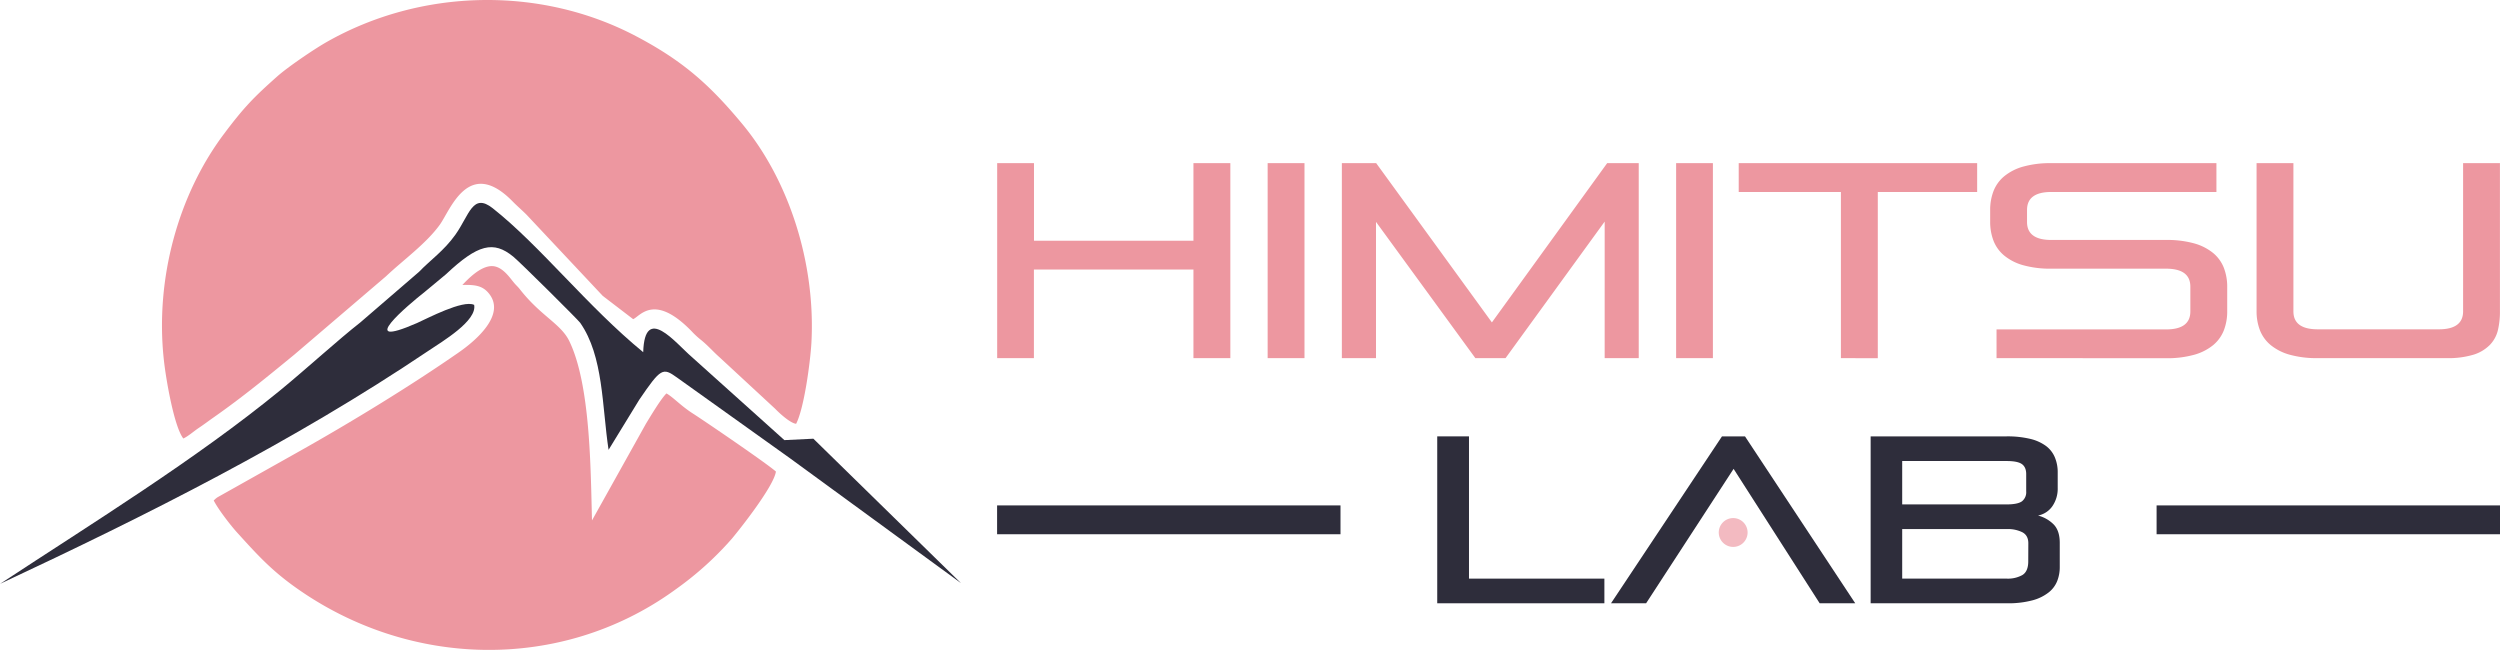 <svg id="Layer_1" data-name="Layer 1" xmlns="http://www.w3.org/2000/svg" xmlns:xlink="http://www.w3.org/1999/xlink" viewBox="0 0 1233.01 320.54"><defs><style>.cls-1{fill:none;}.cls-2{clip-path:url(#clip-path);}.cls-3{fill:#ed97a0;}.cls-3,.cls-4,.cls-6{fill-rule:evenodd;}.cls-4,.cls-5{fill:#2e2d3b;}.cls-6{fill:#f3bac1;}</style><clipPath id="clip-path" transform="translate(-13.19 -6.53)"><rect class="cls-1" width="1259.65" height="333.17"/></clipPath></defs><title>Himitsu final logo</title><g class="cls-2"><path class="cls-3" d="M601.8,183.16V139.45H523.12v43.71H505V87h18.16v38.25H601.8V87H620v96.16ZM638.4,87h18.17v96.16H638.4Zm166.22,96.16V115.82l-48.89,67.34H740.84l-49-67.2v67.2H675V87h16.93L749,165.54,805.85,87h15.57v96.16ZM839.86,87H858v96.16H839.86Zm81.27,96.16V101.21h-50.4V87h117.6v14.21h-49v82Zm76.76,0V169h83.59q12,0,12-8.87V147.92q0-8.88-12-8.88h-56.55a49.31,49.31,0,0,1-13.93-1.71,25.35,25.35,0,0,1-9.35-4.78,17.93,17.93,0,0,1-5.26-7.3,25.82,25.82,0,0,1-1.64-9.43v-5.6a25.73,25.73,0,0,1,1.64-9.42,17.9,17.9,0,0,1,5.26-7.31,25.5,25.5,0,0,1,9.35-4.78A49.31,49.31,0,0,1,1024.93,87h81.41v14.21h-81.41q-12,0-12,8.88V116q0,8.88,12,8.88h56.55a49.65,49.65,0,0,1,13.93,1.7,25.78,25.78,0,0,1,9.36,4.78,18,18,0,0,1,5.25,7.31,25.78,25.78,0,0,1,1.64,9.43v11.88a25.73,25.73,0,0,1-1.64,9.42,18,18,0,0,1-5.25,7.31,25.63,25.63,0,0,1-9.36,4.78,49.26,49.26,0,0,1-13.93,1.71Zm158.44,0a49.33,49.33,0,0,1-13.94-1.71,25.5,25.5,0,0,1-9.35-4.78,18,18,0,0,1-5.26-7.31,25.94,25.94,0,0,1-1.64-9.42V87h18.17v73.08q0,8.86,12,8.87H1216q12,0,12-8.87V87h18.17v72.94a39.68,39.68,0,0,1-1,9.42,15.67,15.67,0,0,1-4,7.31,19.33,19.33,0,0,1-8,4.78,43,43,0,0,1-13.32,1.71Z" transform="translate(-13.19 -6.53)"/><polygon class="cls-4" points="708.85 297.54 708.85 215.22 724.51 215.22 724.51 285.38 791.29 285.38 791.29 297.54 708.85 297.54"/><polygon class="cls-4" points="897.47 297.54 855.02 231.24 811.87 297.54 794.56 297.54 849.29 215.22 860.64 215.22 915.01 297.54 897.47 297.54"/><path class="cls-4" d="M935.8,304.07V221.75h67a48,48,0,0,1,11.64,1.22,21.52,21.52,0,0,1,7.83,3.51,13.54,13.54,0,0,1,4.38,5.62,18.84,18.84,0,0,1,1.41,7.42v7.6a15.24,15.24,0,0,1-2.63,9.07,11.26,11.26,0,0,1-7.08,4.61,16.81,16.81,0,0,1,7.72,4.39q3,3.1,3,9.06V286.3a18.62,18.62,0,0,1-1.23,6.72,13.45,13.45,0,0,1-4.21,5.67,22,22,0,0,1-8,3.92,46.22,46.22,0,0,1-12.63,1.46Zm77.77-29.58q0-3.87-2.93-5.44a16,16,0,0,0-7.6-1.58H951.36v24.44H1003a14.59,14.59,0,0,0,7.6-1.75q2.93-1.76,2.93-6.79Zm-1.05-34.15c0-2.26-.71-3.9-2.11-4.91s-3.94-1.52-7.6-1.52H951.36v21.4h51.45c3.66,0,6.2-.51,7.6-1.52a5.66,5.66,0,0,0,2.11-4.91Z" transform="translate(-13.19 -6.53)"/><rect class="cls-5" x="1063.64" y="249.27" width="169.37" height="14.22"/><rect class="cls-5" x="491.77" y="249.27" width="169.37" height="14.22"/><path class="cls-3" d="M103.61,222.8c2.46-1.14,5.09-3.52,7.62-5.22,2.72-1.82,4.67-3.33,7.5-5.31,14.16-9.92,26.4-20,39.6-30.82l45.25-38.66c8.37-7.92,19.76-16.06,26.52-25.42,5.27-7.31,14.2-33.65,35.91-11.51,2.35,2.4,4.3,4,6.91,6.6l37.55,40,15,11.48c3.4-1.43,10.34-13,28.76,5.89a41.74,41.74,0,0,0,4.8,4.44c3.49,2.84,5.81,5.63,9.17,8.59l27.34,25.31c1.9,2,7.39,7.08,10.3,7.38,3.92-7.53,7-30.35,7.55-40.09,2.09-39.21-11.06-80.15-34.28-108-15.87-19.06-29-30.87-52.23-43.09C279.66-.5,220.78.77,174.17,27.33c-6.12,3.49-18.95,12.18-24.31,16.94-11.42,10.16-16.29,15.08-26.31,28.45C101.1,102.67,89.63,144.1,94,184c1,9.38,5.08,33.13,9.63,38.82" transform="translate(-13.19 -6.53)"/><path class="cls-3" d="M118.58,253.33c2.26,4.48,8.45,12.45,11.69,16,9.61,10.58,16.28,18,28.2,26.57,56.27,40.36,131.07,42,186.83,2.13,3.22-2.31,5.18-3.74,8.15-6.09a157.74,157.74,0,0,0,20.75-19.78c4-4.78,20.61-25.74,21.68-33.06-4.88-4.29-35.55-25.17-41-28.65-5.8-3.69-9.88-8.2-13-9.88-2.78,2.73-7.69,11-10.1,14.93l-26.62,47.7c-.67-26-.81-67.13-11.22-88.5-4.16-8.53-14-12.27-24.33-25.48-1.09-1.41-1.86-1.94-3-3.35-2.18-2.6-5.7-8-10.73-8.1-5.89-.07-12.16,6.74-14.66,9.3,6-.15,9.65.3,12.67,3.7,9.54,10.71-6.34,23.92-14.24,29.43-23.86,16.63-54,35-79.92,49.53l-39.17,22a10.08,10.08,0,0,0-1.2.92c-.08.06-.31.46-.36.34s-.25.23-.36.35" transform="translate(-13.19 -6.53)"/><path class="cls-4" d="M247,156.88c-5.48-2.6-23,6.69-28.19,9-30.88,13.46-4.34-8.93,3.83-15.36l10.49-8.71c15.76-14.83,23.45-16.69,33.21-8.7,3.51,2.87,32,31.2,33,32.62,11.52,16.49,10.73,41.11,14,62.66l15.11-24.67c10.7-15.7,11.63-16,18.55-11.05l55.85,39.9,84.28,61.55L414.35,222.9l-14.3.7-45.72-41.06c-8.05-6.93-23.18-26.25-23.91-2.31-27.43-22.46-50.77-52.47-74.23-71-9.88-7.79-11.47,3.26-18.36,13-5.68,8-12.42,12.57-17.94,18.34l-29,25c-10.57,8.25-27.14,23.34-39.26,33.27-42.14,34.49-92.49,65.44-138.4,95.64,72.51-33.92,144.47-70,211-114.76,7.29-4.9,24.45-15,22.8-22.9" transform="translate(-13.19 -6.53)"/><path class="cls-6" d="M868,262.05a7.11,7.11,0,1,1-7.11,7.11,7.11,7.11,0,0,1,7.11-7.11" transform="translate(-13.19 -6.53)"/></g></svg>